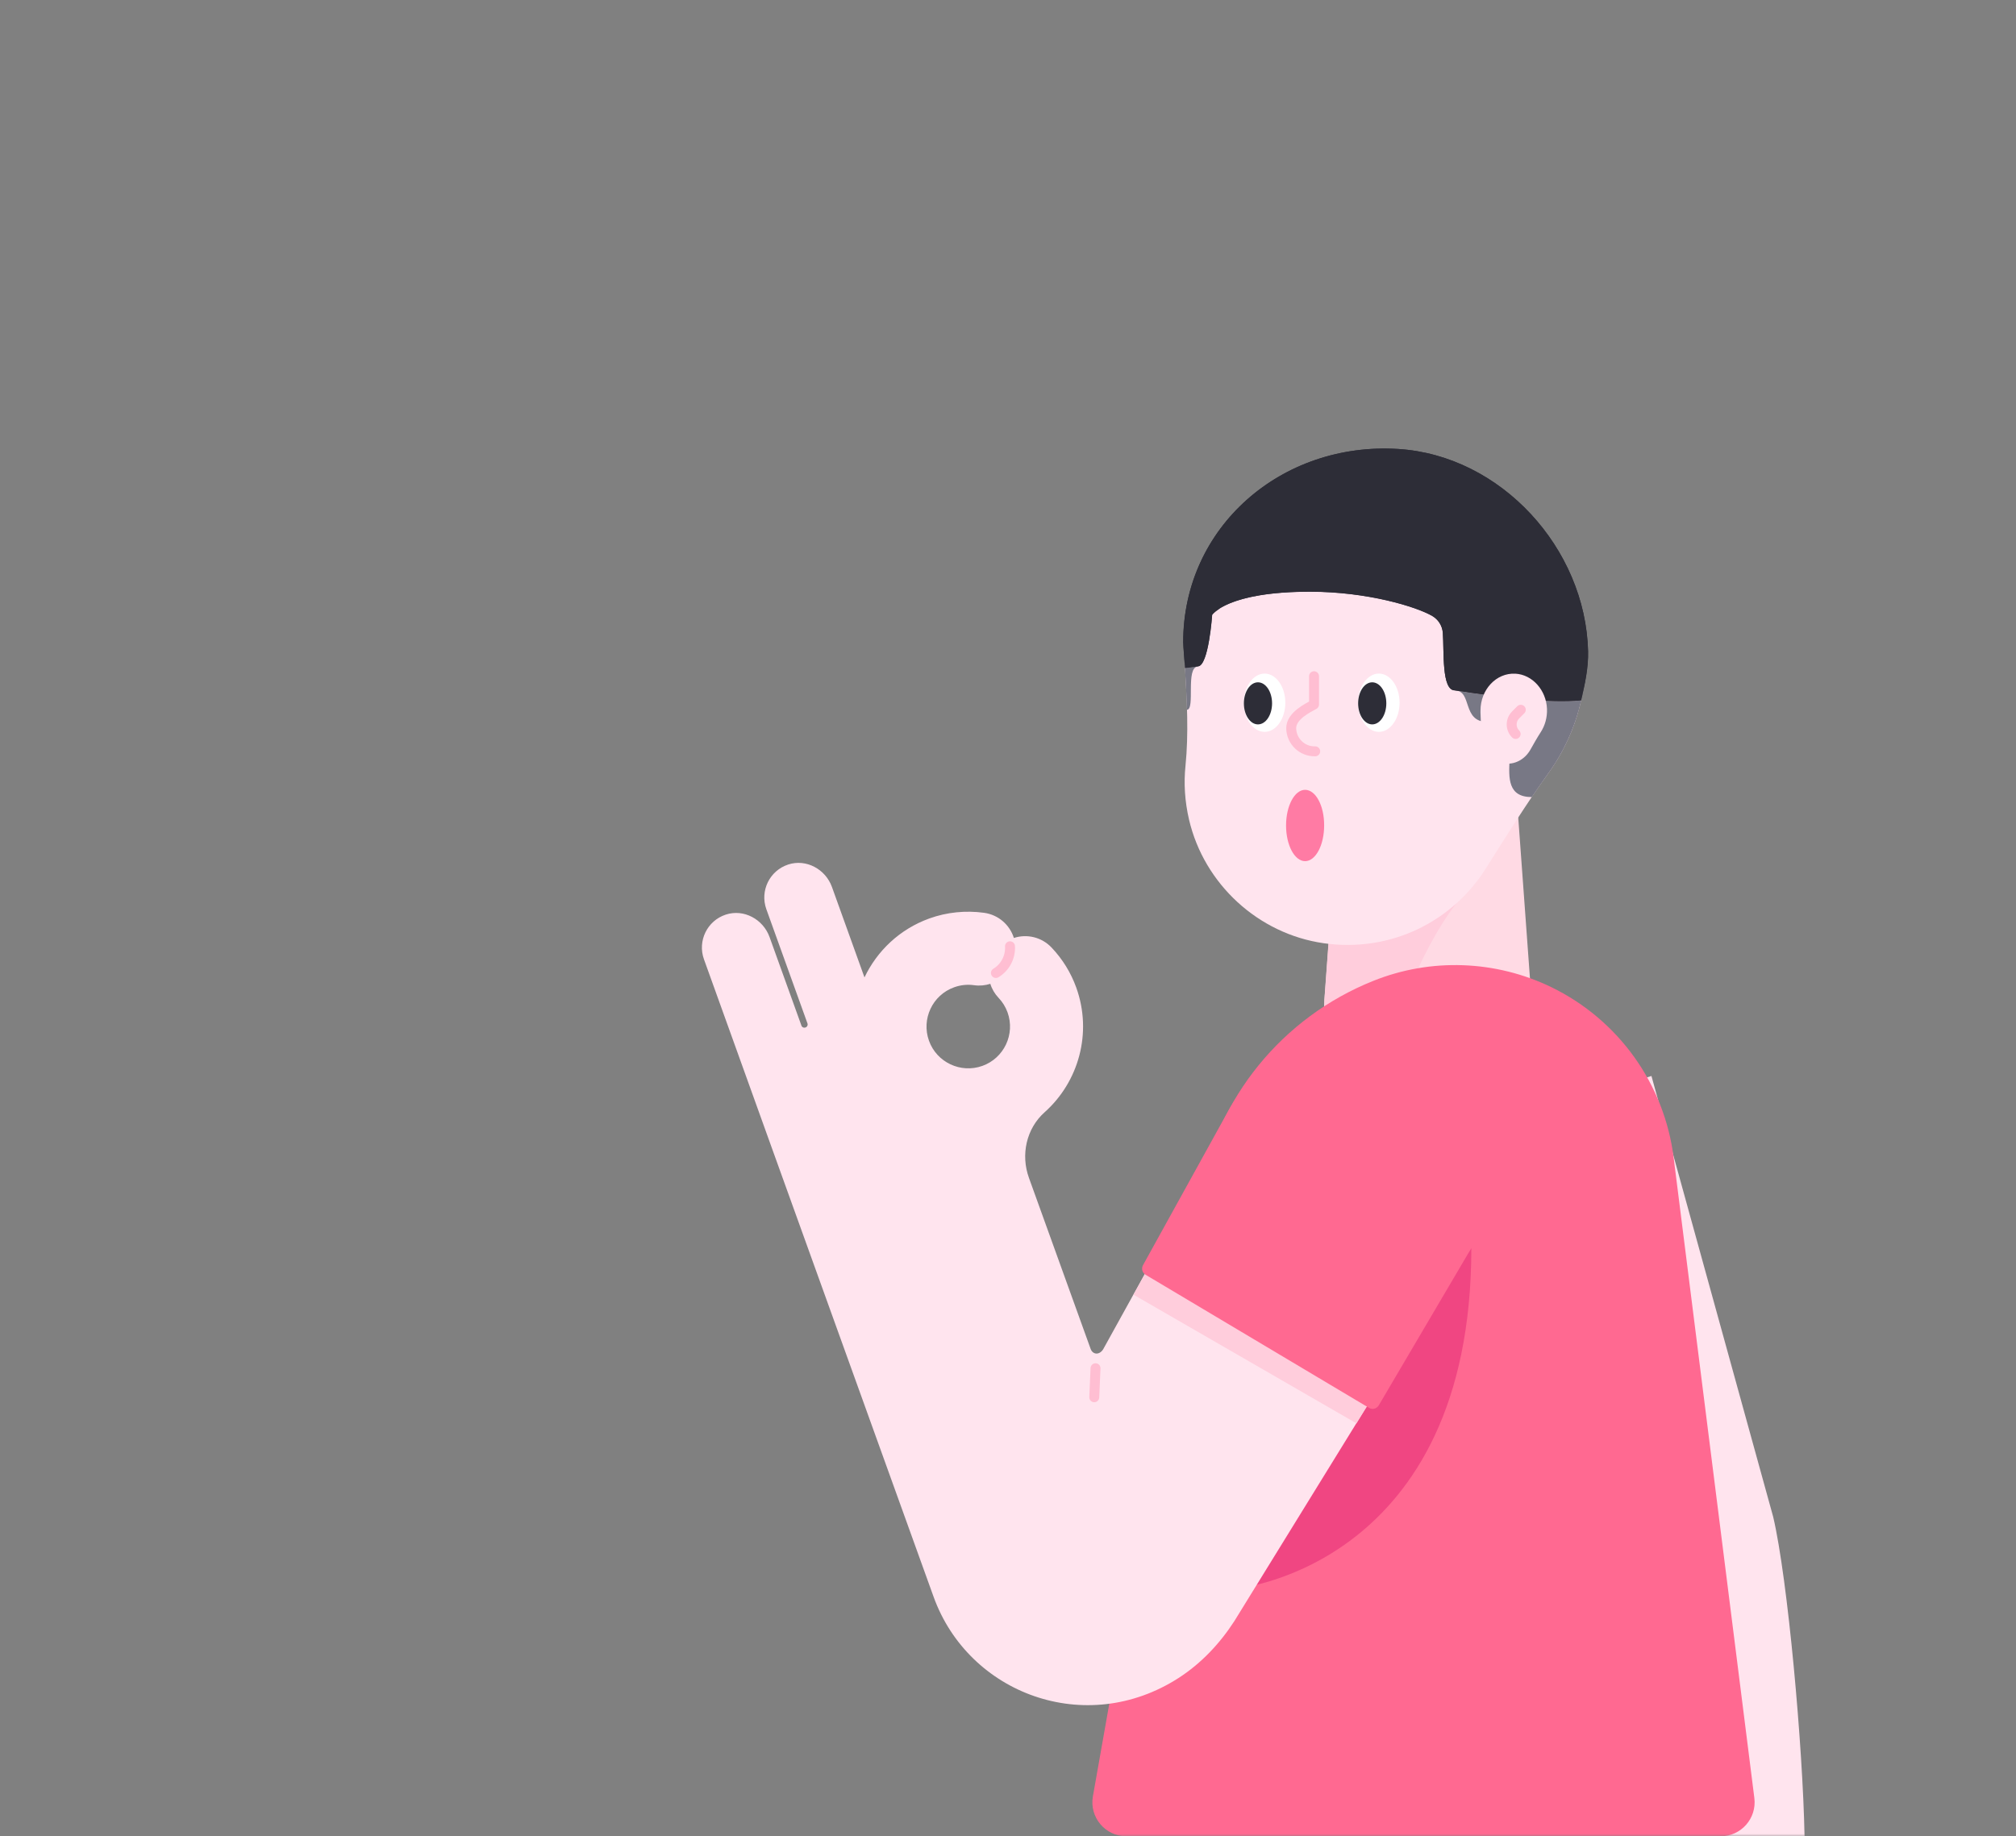 <svg width="382" height="348" viewBox="0 0 382 348" fill="none" xmlns="http://www.w3.org/2000/svg">
<rect x="0" y="0" width="382" height="348" fill="#808080" stroke="none"/>
<mask id="mask0" mask-type="alpha" maskUnits="userSpaceOnUse" x="0" y="0" width="382" height="348">
<path d="M382 324C382 337.255 371.255 348 358 348L24 348C10.745 348 2.95782e-05 337.255 2.84194e-05 324L2.19259e-06 24C1.03382e-06 10.745 10.745 1.93855e-06 24 7.79773e-07L358 -2.84194e-05C371.255 -2.95782e-05 382 10.745 382 24L382 324Z" fill="#F04682"/>
</mask>
<g mask="url(#mask0)">
<path d="M312.925 203.899L270.123 217.316L290.357 290.082C293.607 301.804 296.498 328.798 297.415 347.956H341.931C341.612 331.07 338.762 299.253 335.991 287.451L312.925 203.899Z" fill="#FFE4EE"/>
<path d="M287.149 147.621H254.035L251.045 188.35C249.689 200.032 258.82 201.806 270.582 201.806C282.344 201.806 291.475 200.032 290.119 188.35L287.149 147.621Z" fill="#FFDAE4"/>
<path d="M279.573 167.357C273.313 172.321 264.86 189.027 263.006 201.427C256.148 200.59 251.304 198.098 250.925 191.419C250.945 190.164 250.965 189.127 251.005 188.589C251.005 188.509 251.024 188.449 251.024 188.369L252.48 168.354L279.573 167.357Z" fill="#FFCDDC"/>
<path d="M224.47 124.396C224.47 102.765 242.532 85.361 264.381 86.418C283.779 87.355 299.648 103.323 300.485 122.721C300.864 131.632 298.173 139.886 293.388 146.524C289.142 152.406 285.334 158.586 281.447 164.726C275.227 174.534 263.624 180.575 250.805 178.741C238.405 176.966 228.158 167.517 225.307 155.336C224.49 151.827 224.291 148.398 224.629 145.149C225.247 138.989 224.908 132.789 224.55 126.589C224.49 125.851 224.47 125.133 224.47 124.396Z" fill="#FFE4EE"/>
<path d="M261.271 138.69C263.44 138.69 265.198 136.218 265.198 133.168C265.198 130.118 263.44 127.646 261.271 127.646C259.102 127.646 257.344 130.118 257.344 133.168C257.344 136.218 259.102 138.69 261.271 138.69Z" fill="white"/>
<path d="M260.015 137.274C261.49 137.274 262.686 135.489 262.686 133.286C262.686 131.084 261.49 129.299 260.015 129.299C258.54 129.299 257.344 131.084 257.344 133.286C257.344 135.489 258.54 137.274 260.015 137.274Z" fill="#2D2D37"/>
<path d="M239.621 138.69C241.79 138.69 243.548 136.218 243.548 133.168C243.548 130.118 241.79 127.646 239.621 127.646C237.452 127.646 235.694 130.118 235.694 133.168C235.694 136.218 237.452 138.69 239.621 138.69Z" fill="white"/>
<path d="M238.365 137.274C239.841 137.274 241.037 135.489 241.037 133.286C241.037 131.084 239.841 129.299 238.365 129.299C236.89 129.299 235.694 131.084 235.694 133.286C235.694 135.489 236.89 137.274 238.365 137.274Z" fill="#2D2D37"/>
<path d="M226.982 126.27L224.53 126.589C224.69 129.22 224.829 131.852 224.909 134.503C226.524 134.443 224.59 126.449 226.982 126.309" fill="#787885"/>
<path d="M275.665 130.854C279.034 130.854 276.941 136.815 281.865 136.815C290.916 136.815 281.148 151.049 290.258 151.049C291.275 149.534 292.332 148.019 293.388 146.544C296.319 142.477 298.472 137.792 299.608 132.728C293.627 133.307 284.935 132.25 275.665 130.834" fill="#787885"/>
<path d="M224.47 124.395C224.47 102.585 242.831 85.062 264.92 86.437C284.397 87.653 300.027 103.901 300.505 123.418C300.585 126.608 300.266 129.718 299.588 132.708C300.266 129.738 300.984 126.628 300.904 123.418C300.426 103.901 284.397 86.298 264.92 85.082C242.811 83.706 224.191 99.874 224.191 121.684C224.191 122.422 224.49 125.831 224.53 126.548C224.53 126.548 224.53 126.548 224.53 126.568C224.53 126.568 224.53 126.568 224.53 126.548C224.49 125.851 224.47 125.133 224.47 124.395Z" fill="#2D2D37"/>
<path d="M270.043 115.404C267.073 113.67 259.158 110.799 248.213 110.799C232.544 110.799 231.029 115.185 231.029 115.185C231.029 115.185 231.009 115.264 230.989 115.384C232.982 114.088 237.727 112.135 248.213 112.135C259.158 112.135 268.428 115.005 271.399 116.74C271.419 116.76 271.439 116.76 271.439 116.78C271.1 116.221 270.621 115.743 270.043 115.404Z" fill="#2D2D37"/>
<path d="M273.393 119.929C273.652 123.498 273.134 130.834 275.665 130.834C284.936 132.25 293.628 133.307 299.608 132.728C300.266 129.758 300.605 126.648 300.526 123.438C300.047 103.921 284.417 87.653 264.94 86.457C242.831 85.082 224.49 102.605 224.49 124.415C224.49 125.153 224.51 125.87 224.55 126.588C224.55 126.588 224.55 126.588 224.55 126.608L227.002 126.289C229.035 126.169 229.693 116.521 229.693 116.521C229.693 116.521 230.012 116.042 231.009 115.404C231.029 115.284 231.049 115.205 231.049 115.205C231.049 115.205 232.564 110.819 248.234 110.819C259.178 110.819 267.093 113.69 270.063 115.424C270.641 115.763 271.12 116.221 271.459 116.78C272.555 117.438 273.293 118.614 273.393 119.929Z" fill="#2D2D37"/>
<path d="M229.672 116.501C229.672 116.501 232.543 112.115 248.213 112.115C259.158 112.115 268.428 114.985 271.398 116.72C272.555 117.398 273.292 118.574 273.392 119.91C273.651 123.478 273.133 130.815 275.665 130.815C284.935 132.23 293.627 133.287 299.608 132.708C300.285 129.738 301.003 126.628 300.923 123.418C300.445 103.901 284.416 86.298 264.939 85.082C242.83 83.706 224.21 99.874 224.21 121.684C224.21 122.422 224.509 125.831 224.549 126.548C224.549 126.548 224.549 126.548 224.549 126.568L227.001 126.249C229.015 126.13 229.672 116.501 229.672 116.501Z" fill="#2D2D37"/>
<path d="M280.53 134.662C280.53 130.675 283.521 127.465 287.149 127.665C290.359 127.844 292.99 130.775 293.13 134.343C293.19 135.978 292.751 137.493 291.954 138.729C291.256 139.806 290.618 140.942 289.98 142.078C288.943 143.892 287.029 144.989 284.896 144.67C282.843 144.351 281.148 142.596 280.67 140.364C280.53 139.726 280.51 139.088 280.55 138.49C280.65 137.353 280.59 136.217 280.53 135.081C280.53 134.921 280.53 134.802 280.53 134.662Z" fill="#FFE4EE"/>
<path d="M294.006 187.094C283.42 181.95 271.14 181.492 260.215 185.878C242.97 192.776 230.51 208.106 227.261 226.407L207.086 340.421C206.388 344.348 209.418 347.976 213.405 347.976H326.043C329.911 347.976 332.901 344.587 332.423 340.74L317.132 219.41C315.397 205.435 306.685 193.274 294.006 187.094Z" fill="#FF6991"/>
<path d="M273.372 239.306L234.497 300.987C234.497 300.987 278.795 296.741 278.795 236.535L273.372 239.306Z" fill="#F04682"/>
<path d="M247.296 149.674C245.302 149.674 243.688 152.705 243.688 156.433C243.688 160.161 245.302 163.191 247.296 163.191C249.29 163.191 250.904 160.161 250.904 156.433C250.924 152.685 249.31 149.674 247.296 149.674Z" fill="#FF7BA4"/>
<path d="M249.21 142.378C246.758 142.438 244.724 140.504 244.664 138.052C244.605 135.6 248.034 134.064 248.99 133.506V128.144" stroke="#FFBED2" stroke-width="1.884" stroke-miterlimit="10" stroke-linecap="round" stroke-linejoin="round"/>
<path d="M288.165 134.503L287.188 135.48C286.191 136.477 286.191 138.091 287.188 139.088" stroke="#FFBED2" stroke-width="1.884" stroke-miterlimit="10" stroke-linecap="round" stroke-linejoin="round"/>
<path d="M265.957 198.038C253.457 194.231 239.98 199.693 233.66 211.136L209.02 255.713C208.262 256.869 207.026 256.69 206.647 255.593L194.965 223.197C193.39 218.831 194.467 213.867 197.935 210.777C204.375 205.036 207.026 195.746 203.936 187.153C202.919 184.322 201.344 181.771 199.271 179.578C197.377 177.564 194.566 176.946 192.114 177.744C191.337 175.272 189.203 173.358 186.472 172.979C182.983 172.5 179.395 172.859 176.086 174.055C170.464 176.089 166.197 180.196 163.805 185.22L157.645 168.095C156.429 164.706 152.761 162.712 149.352 163.828C145.823 164.985 143.969 168.812 145.205 172.281L153 193.932C153.12 194.251 152.94 194.609 152.621 194.709C152.302 194.829 151.943 194.649 151.844 194.33V194.31L145.823 177.584C144.607 174.195 140.939 172.201 137.53 173.318C134.001 174.474 132.147 178.302 133.383 181.771L139.503 198.776L146.142 217.237L176.903 302.602C183.542 321.003 205.75 329.296 223.334 317.973C227.6 315.222 231.149 311.454 233.9 307.187L277.101 237.133C286.012 223.417 280.769 204.996 265.957 198.038ZM176.026 197.221C174.551 193.114 176.684 188.569 180.79 187.094C182.007 186.655 183.283 186.515 184.558 186.695C185.635 186.854 186.692 186.735 187.649 186.436C187.948 187.413 188.486 188.33 189.223 189.107C189.981 189.904 190.539 190.822 190.918 191.858C192.393 195.965 190.26 200.51 186.153 201.986C182.047 203.461 177.501 201.328 176.026 197.221Z" fill="#FFE4EE"/>
<path d="M191.377 179.319C191.497 181.352 190.46 183.346 188.706 184.383" stroke="#FFBED2" stroke-width="1.884" stroke-miterlimit="10" stroke-linecap="round" stroke-linejoin="round"/>
<path d="M207.584 259.281L207.345 264.784" stroke="#FFBED2" stroke-width="1.884" stroke-miterlimit="10" stroke-linecap="round" stroke-linejoin="round"/>
<path d="M214.781 245.346L257.025 269.728L267.471 252.782L224.41 227.922L214.781 245.346Z" fill="#FFCDDC"/>
<path d="M281.506 214.745C279.273 206.93 273.791 200.471 266.435 197.022L266.295 196.962C253.357 193.035 239.222 198.756 232.703 210.578L216.575 239.764C216.236 240.402 216.436 241.18 217.054 241.559L259.417 266.797C260.055 267.176 260.873 266.957 261.252 266.319L278.077 237.731C282.483 230.933 283.739 222.56 281.506 214.745Z" fill="#FF6991"/>
</g>
</svg>
